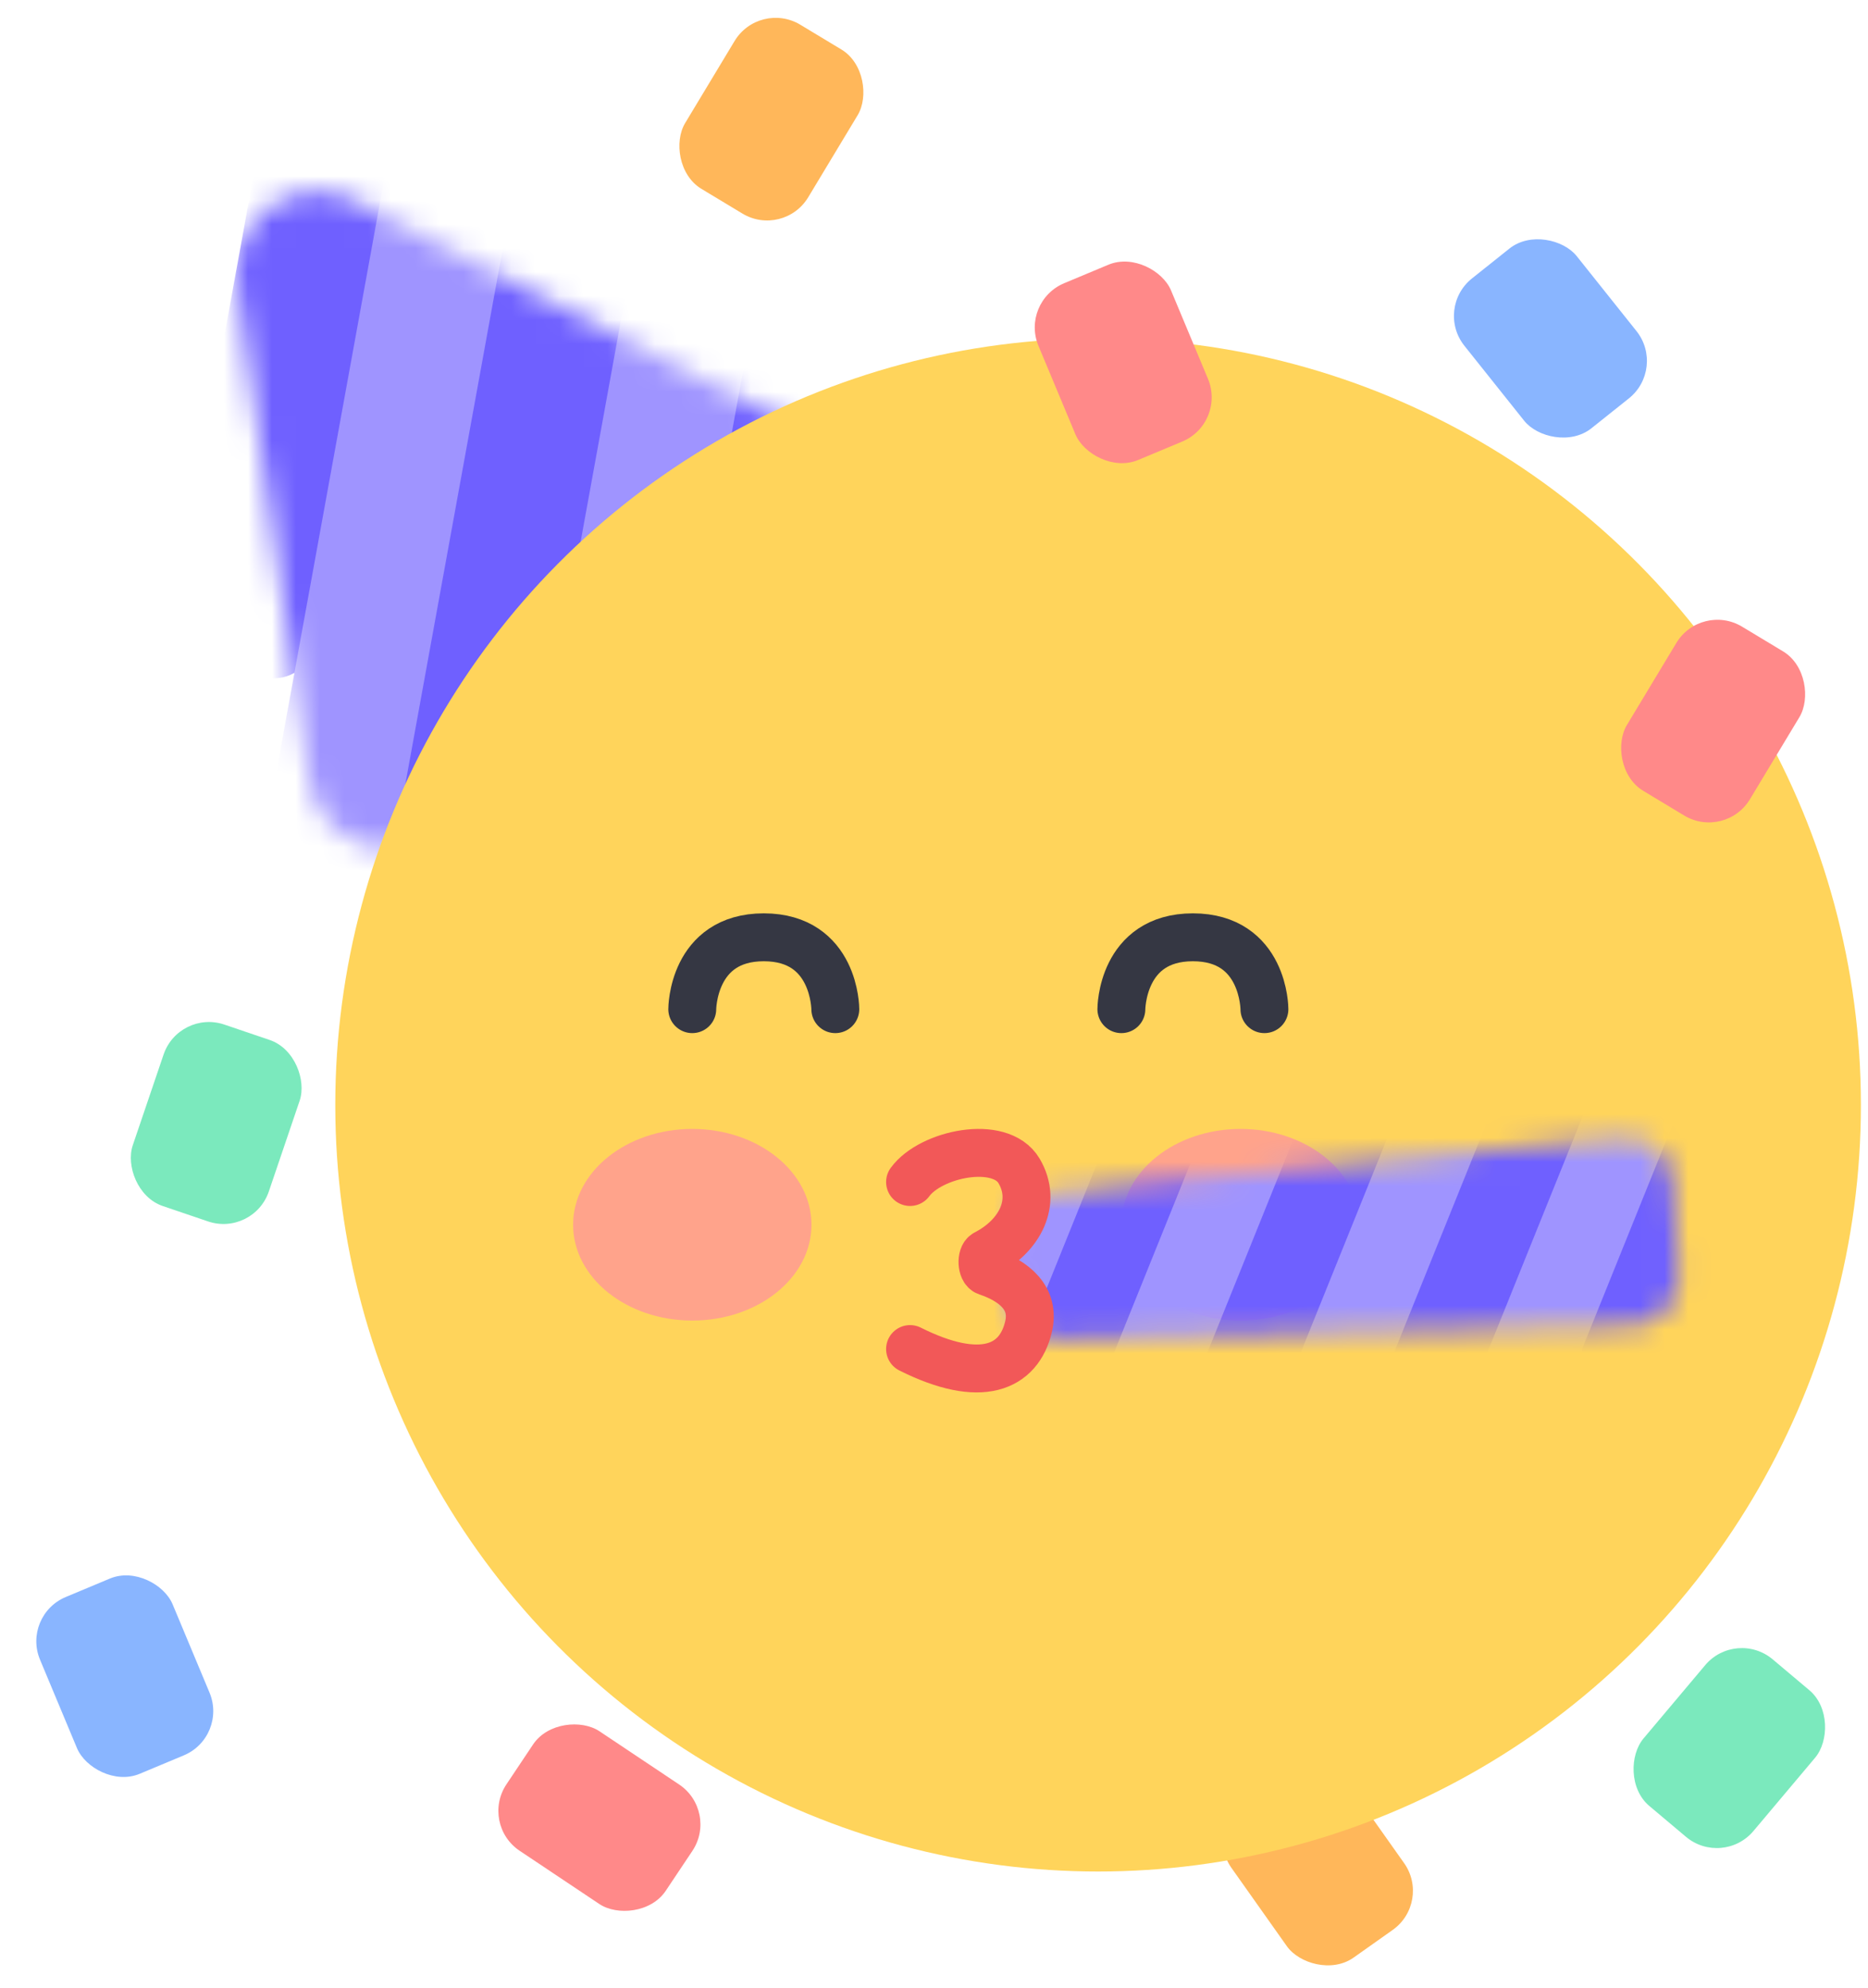 <svg width="78" height="83" viewBox="0 0 78 83" fill="none" xmlns="http://www.w3.org/2000/svg">
<g filter="url(#filter0_ii_879_6074)">
<rect x="49.367" y="76.348" width="6" height="8" rx="2" transform="rotate(-35.284 49.367 76.348)" fill="#FFB75A"/>
</g>
<g filter="url(#filter1_ii_879_6074)">
<rect x="29.121" y="75.607" width="6" height="8" rx="2" transform="rotate(123.74 29.121 75.607)" fill="#FF8989"/>
</g>
<g filter="url(#filter2_ii_879_6074)">
<mask id="mask0_879_6074" style="mask-type:alpha" maskUnits="userSpaceOnUse" x="8" y="7" width="27" height="28">
<path d="M9.028 11.055C8.625 8.313 11.491 6.262 13.956 7.529L32.5 17.052C34.769 18.217 35 21.37 32.926 22.855L17.412 33.956C15.338 35.44 12.428 34.203 12.057 31.68L9.028 11.055Z" fill="#D9D9D9"/>
</mask>
<g mask="url(#mask0_879_6074)">
<rect x="10.059" y="4.689" width="6.003" height="22.337" rx="1.704" transform="rotate(10.313 10.059 4.689)" fill="#6F60FF"/>
<rect x="15.758" y="3.516" width="6.003" height="32.36" rx="1.704" transform="rotate(10.313 15.758 3.516)" fill="#9F94FF"/>
<rect x="21.449" y="2.34" width="6.003" height="35.582" rx="1.704" transform="rotate(10.313 21.449 2.34)" fill="#6F60FF"/>
<rect x="27.141" y="1.164" width="6.003" height="32.36" rx="1.704" transform="rotate(10.313 27.141 1.164)" fill="#9F94FF"/>
<rect x="32.84" y="-0.01" width="6.003" height="32.36" rx="1.704" transform="rotate(10.313 32.84 -0.01)" fill="#6F60FF"/>
</g>
</g>
<g filter="url(#filter3_ii_879_6074)">
<ellipse cx="40.852" cy="47.129" rx="31.852" ry="32" fill="#FFD45B"/>
</g>
<path d="M28.906 42.129C28.906 42.129 28.906 39.129 31.892 39.129C34.879 39.129 34.879 42.129 34.879 42.129" stroke="#353743" stroke-width="2" stroke-linecap="round"/>
<path d="M46.824 42.129C46.824 42.129 46.824 39.129 49.81 39.129C52.797 39.129 52.797 42.129 52.797 42.129" stroke="#353743" stroke-width="2" stroke-linecap="round"/>
<g filter="url(#filter4_f_879_6074)">
<ellipse cx="28.907" cy="51.129" rx="4.977" ry="4" fill="#FF9797" fill-opacity="0.8"/>
</g>
<g filter="url(#filter5_f_879_6074)">
<ellipse cx="51.801" cy="51.129" rx="4.977" ry="4" fill="#FF9797" fill-opacity="0.8"/>
</g>
<g filter="url(#filter6_ii_879_6074)">
<mask id="mask1_879_6074" style="mask-type:alpha" maskUnits="userSpaceOnUse" x="41" y="47" width="30" height="9">
<path d="M41.961 51.899C41.896 50.824 42.694 49.891 43.766 49.789L67.672 47.497C68.799 47.389 69.791 48.238 69.859 49.368L70.09 53.216C70.157 54.346 69.274 55.308 68.141 55.335L44.133 55.915C43.057 55.941 42.153 55.111 42.089 54.036L41.961 51.899Z" fill="#D9D9D9"/>
</mask>
<g mask="url(#mask1_879_6074)">
<rect x="43.406" y="44.871" width="4" height="16" rx="2" transform="rotate(21.974 43.406 44.871)" fill="#9F94FF"/>
<rect x="47.398" y="44.631" width="4" height="16" rx="2" transform="rotate(21.974 47.398 44.631)" fill="#6F60FF"/>
<rect x="51.391" y="44.393" width="4" height="16" rx="2" transform="rotate(21.974 51.391 44.393)" fill="#9F94FF"/>
<rect x="55.383" y="44.152" width="4" height="16" rx="2" transform="rotate(21.974 55.383 44.152)" fill="#6F60FF"/>
<rect x="59.379" y="43.912" width="4" height="16" rx="2" transform="rotate(21.974 59.379 43.912)" fill="#9F94FF"/>
<rect x="63.371" y="43.674" width="4" height="16" rx="2" transform="rotate(21.974 63.371 43.674)" fill="#6F60FF"/>
<rect x="67.363" y="43.434" width="4" height="16" rx="2" transform="rotate(21.974 67.363 43.434)" fill="#9F94FF"/>
<rect x="71.356" y="43.195" width="4" height="16" rx="2" transform="rotate(21.974 71.356 43.195)" fill="#6F60FF"/>
</g>
</g>
<path d="M38 49.345C38.857 48.167 41.763 47.548 42.551 48.88C43.32 50.182 42.593 51.595 41.163 52.335C40.957 52.441 40.986 53.014 41.206 53.088C42.347 53.47 43.23 54.191 42.947 55.388C42.542 57.1 40.968 57.805 38 56.318" stroke="#F25858" stroke-width="2" stroke-linecap="round"/>
<g filter="url(#filter7_ii_879_6074)">
<rect x="6.574" y="42.129" width="6" height="8" rx="2" transform="rotate(18.762 6.574 42.129)" fill="#7BE9BD"/>
</g>
<g filter="url(#filter8_ii_879_6074)">
<rect x="70.129" y="25.129" width="6" height="8" rx="2" transform="rotate(31.074 70.129 25.129)" fill="#FF8989"/>
</g>
<g filter="url(#filter9_ii_879_6074)">
<rect x="59" y="12.871" width="6" height="8" rx="2" transform="rotate(-38.572 59 12.871)" fill="#89B5FF"/>
</g>
<g filter="url(#filter10_ii_879_6074)">
<rect x="41.691" y="12.594" width="6" height="8" rx="2" transform="rotate(-22.681 41.691 12.594)" fill="#FF8989"/>
</g>
<g filter="url(#filter11_ii_879_6074)">
<rect x="30.805" width="6" height="8" rx="2" transform="rotate(31.074 30.805 0)" fill="#FFB75A"/>
</g>
<g filter="url(#filter12_ii_879_6074)">
<rect y="67.441" width="6" height="8" rx="2" transform="rotate(-22.681 0 67.441)" fill="#89B5FF"/>
</g>
<g filter="url(#filter13_ii_879_6074)">
<rect x="71.59" y="67.984" width="6" height="8" rx="2" transform="rotate(40.085 71.59 67.984)" fill="#7BE9BD"/>
</g>
<defs>
<filter id="filter0_ii_879_6074" x="50.056" y="72.67" width="9.041" height="10.42" filterUnits="userSpaceOnUse" color-interpolation-filters="sRGB">
<feFlood flood-opacity="0" result="BackgroundImageFix"/>
<feBlend mode="normal" in="SourceGraphic" in2="BackgroundImageFix" result="shape"/>
<feColorMatrix in="SourceAlpha" type="matrix" values="0 0 0 0 0 0 0 0 0 0 0 0 0 0 0 0 0 0 127 0" result="hardAlpha"/>
<feOffset dx="1" dy="-1"/>
<feGaussianBlur stdDeviation="2"/>
<feComposite in2="hardAlpha" operator="arithmetic" k2="-1" k3="1"/>
<feColorMatrix type="matrix" values="0 0 0 0 1 0 0 0 0 0.485 0 0 0 0 0.228 0 0 0 0.3 0"/>
<feBlend mode="normal" in2="shape" result="effect1_innerShadow_879_6074"/>
<feColorMatrix in="SourceAlpha" type="matrix" values="0 0 0 0 0 0 0 0 0 0 0 0 0 0 0 0 0 0 127 0" result="hardAlpha"/>
<feOffset dx="-0.1" dy="1"/>
<feGaussianBlur stdDeviation="1"/>
<feComposite in2="hardAlpha" operator="arithmetic" k2="-1" k3="1"/>
<feColorMatrix type="matrix" values="0 0 0 0 1 0 0 0 0 0.844 0 0 0 0 0.707 0 0 0 0.8 0"/>
<feBlend mode="normal" in2="effect1_innerShadow_879_6074" result="effect2_innerShadow_879_6074"/>
</filter>
<filter id="filter1_ii_879_6074" x="19.81" y="70.938" width="9.537" height="9.885" filterUnits="userSpaceOnUse" color-interpolation-filters="sRGB">
<feFlood flood-opacity="0" result="BackgroundImageFix"/>
<feBlend mode="normal" in="SourceGraphic" in2="BackgroundImageFix" result="shape"/>
<feColorMatrix in="SourceAlpha" type="matrix" values="0 0 0 0 0 0 0 0 0 0 0 0 0 0 0 0 0 0 127 0" result="hardAlpha"/>
<feOffset dx="1" dy="-1"/>
<feGaussianBlur stdDeviation="2"/>
<feComposite in2="hardAlpha" operator="arithmetic" k2="-1" k3="1"/>
<feColorMatrix type="matrix" values="0 0 0 0 1 0 0 0 0 0.228 0 0 0 0 0.228 0 0 0 0.3 0"/>
<feBlend mode="normal" in2="shape" result="effect1_innerShadow_879_6074"/>
<feColorMatrix in="SourceAlpha" type="matrix" values="0 0 0 0 0 0 0 0 0 0 0 0 0 0 0 0 0 0 127 0" result="hardAlpha"/>
<feOffset dx="-0.1" dy="1"/>
<feGaussianBlur stdDeviation="1"/>
<feComposite in2="hardAlpha" operator="arithmetic" k2="-1" k3="1"/>
<feColorMatrix type="matrix" values="0 0 0 0 1 0 0 0 0 0.707 0 0 0 0 0.707 0 0 0 0.8 0"/>
<feBlend mode="normal" in2="effect1_innerShadow_879_6074" result="effect2_innerShadow_879_6074"/>
</filter>
<filter id="filter2_ii_879_6074" x="8.136" y="5.441" width="27.919" height="30.859" filterUnits="userSpaceOnUse" color-interpolation-filters="sRGB">
<feFlood flood-opacity="0" result="BackgroundImageFix"/>
<feBlend mode="normal" in="SourceGraphic" in2="BackgroundImageFix" result="shape"/>
<feColorMatrix in="SourceAlpha" type="matrix" values="0 0 0 0 0 0 0 0 0 0 0 0 0 0 0 0 0 0 127 0" result="hardAlpha"/>
<feOffset dx="1.704" dy="-1.704"/>
<feGaussianBlur stdDeviation="2.556"/>
<feComposite in2="hardAlpha" operator="arithmetic" k2="-1" k3="1"/>
<feColorMatrix type="matrix" values="0 0 0 0 0.514 0 0 0 0 0.464 0 0 0 0 1 0 0 0 0.75 0"/>
<feBlend mode="normal" in2="shape" result="effect1_innerShadow_879_6074"/>
<feColorMatrix in="SourceAlpha" type="matrix" values="0 0 0 0 0 0 0 0 0 0 0 0 0 0 0 0 0 0 127 0" result="hardAlpha"/>
<feOffset dx="-0.852" dy="2.556"/>
<feGaussianBlur stdDeviation="0.852"/>
<feComposite in2="hardAlpha" operator="arithmetic" k2="-1" k3="1"/>
<feColorMatrix type="matrix" values="0 0 0 0 0.62 0 0 0 0 0.579 0 0 0 0 1 0 0 0 0.75 0"/>
<feBlend mode="normal" in2="effect1_innerShadow_879_6074" result="effect2_innerShadow_879_6074"/>
</filter>
<filter id="filter3_ii_879_6074" x="5" y="10.129" width="75.703" height="73" filterUnits="userSpaceOnUse" color-interpolation-filters="sRGB">
<feFlood flood-opacity="0" result="BackgroundImageFix"/>
<feBlend mode="normal" in="SourceGraphic" in2="BackgroundImageFix" result="shape"/>
<feColorMatrix in="SourceAlpha" type="matrix" values="0 0 0 0 0 0 0 0 0 0 0 0 0 0 0 0 0 0 127 0" result="hardAlpha"/>
<feMorphology radius="3" operator="dilate" in="SourceAlpha" result="effect1_innerShadow_879_6074"/>
<feOffset dx="9" dy="-5"/>
<feGaussianBlur stdDeviation="5.5"/>
<feComposite in2="hardAlpha" operator="arithmetic" k2="-1" k3="1"/>
<feColorMatrix type="matrix" values="0 0 0 0 1 0 0 0 0 0.708 0 0 0 0 0.196 0 0 0 1 0"/>
<feBlend mode="normal" in2="shape" result="effect1_innerShadow_879_6074"/>
<feColorMatrix in="SourceAlpha" type="matrix" values="0 0 0 0 0 0 0 0 0 0 0 0 0 0 0 0 0 0 127 0" result="hardAlpha"/>
<feOffset dx="-4" dy="4"/>
<feGaussianBlur stdDeviation="2"/>
<feComposite in2="hardAlpha" operator="arithmetic" k2="-1" k3="1"/>
<feColorMatrix type="matrix" values="0 0 0 0 1 0 0 0 0 0.89 0 0 0 0 0.45 0 0 0 1 0"/>
<feBlend mode="normal" in2="effect1_innerShadow_879_6074" result="effect2_innerShadow_879_6074"/>
</filter>
<filter id="filter4_f_879_6074" x="15.93" y="39.129" width="25.953" height="24" filterUnits="userSpaceOnUse" color-interpolation-filters="sRGB">
<feFlood flood-opacity="0" result="BackgroundImageFix"/>
<feBlend mode="normal" in="SourceGraphic" in2="BackgroundImageFix" result="shape"/>
<feGaussianBlur stdDeviation="4" result="effect1_foregroundBlur_879_6074"/>
</filter>
<filter id="filter5_f_879_6074" x="38.824" y="39.129" width="25.953" height="24" filterUnits="userSpaceOnUse" color-interpolation-filters="sRGB">
<feFlood flood-opacity="0" result="BackgroundImageFix"/>
<feBlend mode="normal" in="SourceGraphic" in2="BackgroundImageFix" result="shape"/>
<feGaussianBlur stdDeviation="4" result="effect1_foregroundBlur_879_6074"/>
</filter>
<filter id="filter6_ii_879_6074" x="40.957" y="46.488" width="30.137" height="10.428" filterUnits="userSpaceOnUse" color-interpolation-filters="sRGB">
<feFlood flood-opacity="0" result="BackgroundImageFix"/>
<feBlend mode="normal" in="SourceGraphic" in2="BackgroundImageFix" result="shape"/>
<feColorMatrix in="SourceAlpha" type="matrix" values="0 0 0 0 0 0 0 0 0 0 0 0 0 0 0 0 0 0 127 0" result="hardAlpha"/>
<feOffset dx="1" dy="-1"/>
<feGaussianBlur stdDeviation="3"/>
<feComposite in2="hardAlpha" operator="arithmetic" k2="-1" k3="1"/>
<feColorMatrix type="matrix" values="0 0 0 0 0.457 0 0 0 0 0.4 0 0 0 0 1 0 0 0 0.7 0"/>
<feBlend mode="normal" in2="shape" result="effect1_innerShadow_879_6074"/>
<feColorMatrix in="SourceAlpha" type="matrix" values="0 0 0 0 0 0 0 0 0 0 0 0 0 0 0 0 0 0 127 0" result="hardAlpha"/>
<feOffset dx="-1" dy="1"/>
<feGaussianBlur stdDeviation="1"/>
<feComposite in2="hardAlpha" operator="arithmetic" k2="-1" k3="1"/>
<feColorMatrix type="matrix" values="0 0 0 0 0.714 0 0 0 0 0.742 0 0 0 0 1 0 0 0 0.5 0"/>
<feBlend mode="normal" in2="effect1_innerShadow_879_6074" result="effect2_innerShadow_879_6074"/>
</filter>
<filter id="filter7_ii_879_6074" x="4.439" y="41.666" width="8.28" height="10.432" filterUnits="userSpaceOnUse" color-interpolation-filters="sRGB">
<feFlood flood-opacity="0" result="BackgroundImageFix"/>
<feBlend mode="normal" in="SourceGraphic" in2="BackgroundImageFix" result="shape"/>
<feColorMatrix in="SourceAlpha" type="matrix" values="0 0 0 0 0 0 0 0 0 0 0 0 0 0 0 0 0 0 127 0" result="hardAlpha"/>
<feOffset dx="1" dy="-1"/>
<feGaussianBlur stdDeviation="2"/>
<feComposite in2="hardAlpha" operator="arithmetic" k2="-1" k3="1"/>
<feColorMatrix type="matrix" values="0 0 0 0 0.107 0 0 0 0 0.487 0 0 0 0 0.329 0 0 0 0.3 0"/>
<feBlend mode="normal" in2="shape" result="effect1_innerShadow_879_6074"/>
<feColorMatrix in="SourceAlpha" type="matrix" values="0 0 0 0 0 0 0 0 0 0 0 0 0 0 0 0 0 0 127 0" result="hardAlpha"/>
<feOffset dx="-0.1" dy="1"/>
<feGaussianBlur stdDeviation="1"/>
<feComposite in2="hardAlpha" operator="arithmetic" k2="-1" k3="1"/>
<feColorMatrix type="matrix" values="0 0 0 0 0.751 0 0 0 0 1 0 0 0 0 0.938 0 0 0 0.8 0"/>
<feBlend mode="normal" in2="effect1_innerShadow_879_6074" result="effect2_innerShadow_879_6074"/>
</filter>
<filter id="filter8_ii_879_6074" x="66.646" y="24.873" width="8.877" height="10.459" filterUnits="userSpaceOnUse" color-interpolation-filters="sRGB">
<feFlood flood-opacity="0" result="BackgroundImageFix"/>
<feBlend mode="normal" in="SourceGraphic" in2="BackgroundImageFix" result="shape"/>
<feColorMatrix in="SourceAlpha" type="matrix" values="0 0 0 0 0 0 0 0 0 0 0 0 0 0 0 0 0 0 127 0" result="hardAlpha"/>
<feOffset dx="1" dy="-1"/>
<feGaussianBlur stdDeviation="2"/>
<feComposite in2="hardAlpha" operator="arithmetic" k2="-1" k3="1"/>
<feColorMatrix type="matrix" values="0 0 0 0 1 0 0 0 0 0.228 0 0 0 0 0.228 0 0 0 0.3 0"/>
<feBlend mode="normal" in2="shape" result="effect1_innerShadow_879_6074"/>
<feColorMatrix in="SourceAlpha" type="matrix" values="0 0 0 0 0 0 0 0 0 0 0 0 0 0 0 0 0 0 127 0" result="hardAlpha"/>
<feOffset dx="-0.1" dy="1"/>
<feGaussianBlur stdDeviation="1"/>
<feComposite in2="hardAlpha" operator="arithmetic" k2="-1" k3="1"/>
<feColorMatrix type="matrix" values="0 0 0 0 1 0 0 0 0 0.707 0 0 0 0 0.707 0 0 0 0.8 0"/>
<feBlend mode="normal" in2="effect1_innerShadow_879_6074" result="effect2_innerShadow_879_6074"/>
</filter>
<filter id="filter9_ii_879_6074" x="59.712" y="8.941" width="9.155" height="10.373" filterUnits="userSpaceOnUse" color-interpolation-filters="sRGB">
<feFlood flood-opacity="0" result="BackgroundImageFix"/>
<feBlend mode="normal" in="SourceGraphic" in2="BackgroundImageFix" result="shape"/>
<feColorMatrix in="SourceAlpha" type="matrix" values="0 0 0 0 0 0 0 0 0 0 0 0 0 0 0 0 0 0 127 0" result="hardAlpha"/>
<feOffset dx="1" dy="-1"/>
<feGaussianBlur stdDeviation="2"/>
<feComposite in2="hardAlpha" operator="arithmetic" k2="-1" k3="1"/>
<feColorMatrix type="matrix" values="0 0 0 0 0.318 0 0 0 0 0.533 0 0 0 0 0.996 0 0 0 0.3 0"/>
<feBlend mode="normal" in2="shape" result="effect1_innerShadow_879_6074"/>
<feColorMatrix in="SourceAlpha" type="matrix" values="0 0 0 0 0 0 0 0 0 0 0 0 0 0 0 0 0 0 127 0" result="hardAlpha"/>
<feOffset dx="-0.1" dy="1"/>
<feGaussianBlur stdDeviation="1"/>
<feComposite in2="hardAlpha" operator="arithmetic" k2="-1" k3="1"/>
<feColorMatrix type="matrix" values="0 0 0 0 0.736 0 0 0 0 0.833 0 0 0 0 1 0 0 0 0.8 0"/>
<feBlend mode="normal" in2="effect1_innerShadow_879_6074" result="effect2_innerShadow_879_6074"/>
</filter>
<filter id="filter10_ii_879_6074" x="42.209" y="9.896" width="8.487" height="10.463" filterUnits="userSpaceOnUse" color-interpolation-filters="sRGB">
<feFlood flood-opacity="0" result="BackgroundImageFix"/>
<feBlend mode="normal" in="SourceGraphic" in2="BackgroundImageFix" result="shape"/>
<feColorMatrix in="SourceAlpha" type="matrix" values="0 0 0 0 0 0 0 0 0 0 0 0 0 0 0 0 0 0 127 0" result="hardAlpha"/>
<feOffset dx="1" dy="-1"/>
<feGaussianBlur stdDeviation="2"/>
<feComposite in2="hardAlpha" operator="arithmetic" k2="-1" k3="1"/>
<feColorMatrix type="matrix" values="0 0 0 0 1 0 0 0 0 0.228 0 0 0 0 0.228 0 0 0 0.3 0"/>
<feBlend mode="normal" in2="shape" result="effect1_innerShadow_879_6074"/>
<feColorMatrix in="SourceAlpha" type="matrix" values="0 0 0 0 0 0 0 0 0 0 0 0 0 0 0 0 0 0 127 0" result="hardAlpha"/>
<feOffset dx="-0.1" dy="1"/>
<feGaussianBlur stdDeviation="1"/>
<feComposite in2="hardAlpha" operator="arithmetic" k2="-1" k3="1"/>
<feColorMatrix type="matrix" values="0 0 0 0 1 0 0 0 0 0.707 0 0 0 0 0.707 0 0 0 0.8 0"/>
<feBlend mode="normal" in2="effect1_innerShadow_879_6074" result="effect2_innerShadow_879_6074"/>
</filter>
<filter id="filter11_ii_879_6074" x="27.322" y="-0.256" width="8.877" height="10.459" filterUnits="userSpaceOnUse" color-interpolation-filters="sRGB">
<feFlood flood-opacity="0" result="BackgroundImageFix"/>
<feBlend mode="normal" in="SourceGraphic" in2="BackgroundImageFix" result="shape"/>
<feColorMatrix in="SourceAlpha" type="matrix" values="0 0 0 0 0 0 0 0 0 0 0 0 0 0 0 0 0 0 127 0" result="hardAlpha"/>
<feOffset dx="1" dy="-1"/>
<feGaussianBlur stdDeviation="2"/>
<feComposite in2="hardAlpha" operator="arithmetic" k2="-1" k3="1"/>
<feColorMatrix type="matrix" values="0 0 0 0 1 0 0 0 0 0.485 0 0 0 0 0.228 0 0 0 0.3 0"/>
<feBlend mode="normal" in2="shape" result="effect1_innerShadow_879_6074"/>
<feColorMatrix in="SourceAlpha" type="matrix" values="0 0 0 0 0 0 0 0 0 0 0 0 0 0 0 0 0 0 127 0" result="hardAlpha"/>
<feOffset dx="-0.1" dy="1"/>
<feGaussianBlur stdDeviation="1"/>
<feComposite in2="hardAlpha" operator="arithmetic" k2="-1" k3="1"/>
<feColorMatrix type="matrix" values="0 0 0 0 1 0 0 0 0 0.844 0 0 0 0 0.707 0 0 0 0.8 0"/>
<feBlend mode="normal" in2="effect1_innerShadow_879_6074" result="effect2_innerShadow_879_6074"/>
</filter>
<filter id="filter12_ii_879_6074" x="0.517" y="64.744" width="8.487" height="10.463" filterUnits="userSpaceOnUse" color-interpolation-filters="sRGB">
<feFlood flood-opacity="0" result="BackgroundImageFix"/>
<feBlend mode="normal" in="SourceGraphic" in2="BackgroundImageFix" result="shape"/>
<feColorMatrix in="SourceAlpha" type="matrix" values="0 0 0 0 0 0 0 0 0 0 0 0 0 0 0 0 0 0 127 0" result="hardAlpha"/>
<feOffset dx="1" dy="-1"/>
<feGaussianBlur stdDeviation="2"/>
<feComposite in2="hardAlpha" operator="arithmetic" k2="-1" k3="1"/>
<feColorMatrix type="matrix" values="0 0 0 0 0.318 0 0 0 0 0.533 0 0 0 0 0.996 0 0 0 0.3 0"/>
<feBlend mode="normal" in2="shape" result="effect1_innerShadow_879_6074"/>
<feColorMatrix in="SourceAlpha" type="matrix" values="0 0 0 0 0 0 0 0 0 0 0 0 0 0 0 0 0 0 127 0" result="hardAlpha"/>
<feOffset dx="-0.1" dy="1"/>
<feGaussianBlur stdDeviation="1"/>
<feComposite in2="hardAlpha" operator="arithmetic" k2="-1" k3="1"/>
<feColorMatrix type="matrix" values="0 0 0 0 0.736 0 0 0 0 0.833 0 0 0 0 1 0 0 0 0.8 0"/>
<feBlend mode="normal" in2="effect1_innerShadow_879_6074" result="effect2_innerShadow_879_6074"/>
</filter>
<filter id="filter13_ii_879_6074" x="67.158" y="67.803" width="9.205" height="10.348" filterUnits="userSpaceOnUse" color-interpolation-filters="sRGB">
<feFlood flood-opacity="0" result="BackgroundImageFix"/>
<feBlend mode="normal" in="SourceGraphic" in2="BackgroundImageFix" result="shape"/>
<feColorMatrix in="SourceAlpha" type="matrix" values="0 0 0 0 0 0 0 0 0 0 0 0 0 0 0 0 0 0 127 0" result="hardAlpha"/>
<feOffset dx="1" dy="-1"/>
<feGaussianBlur stdDeviation="2"/>
<feComposite in2="hardAlpha" operator="arithmetic" k2="-1" k3="1"/>
<feColorMatrix type="matrix" values="0 0 0 0 0.107 0 0 0 0 0.487 0 0 0 0 0.329 0 0 0 0.3 0"/>
<feBlend mode="normal" in2="shape" result="effect1_innerShadow_879_6074"/>
<feColorMatrix in="SourceAlpha" type="matrix" values="0 0 0 0 0 0 0 0 0 0 0 0 0 0 0 0 0 0 127 0" result="hardAlpha"/>
<feOffset dx="-0.1" dy="1"/>
<feGaussianBlur stdDeviation="1"/>
<feComposite in2="hardAlpha" operator="arithmetic" k2="-1" k3="1"/>
<feColorMatrix type="matrix" values="0 0 0 0 0.751 0 0 0 0 1 0 0 0 0 0.938 0 0 0 0.8 0"/>
<feBlend mode="normal" in2="effect1_innerShadow_879_6074" result="effect2_innerShadow_879_6074"/>
</filter>
</defs>
</svg>
